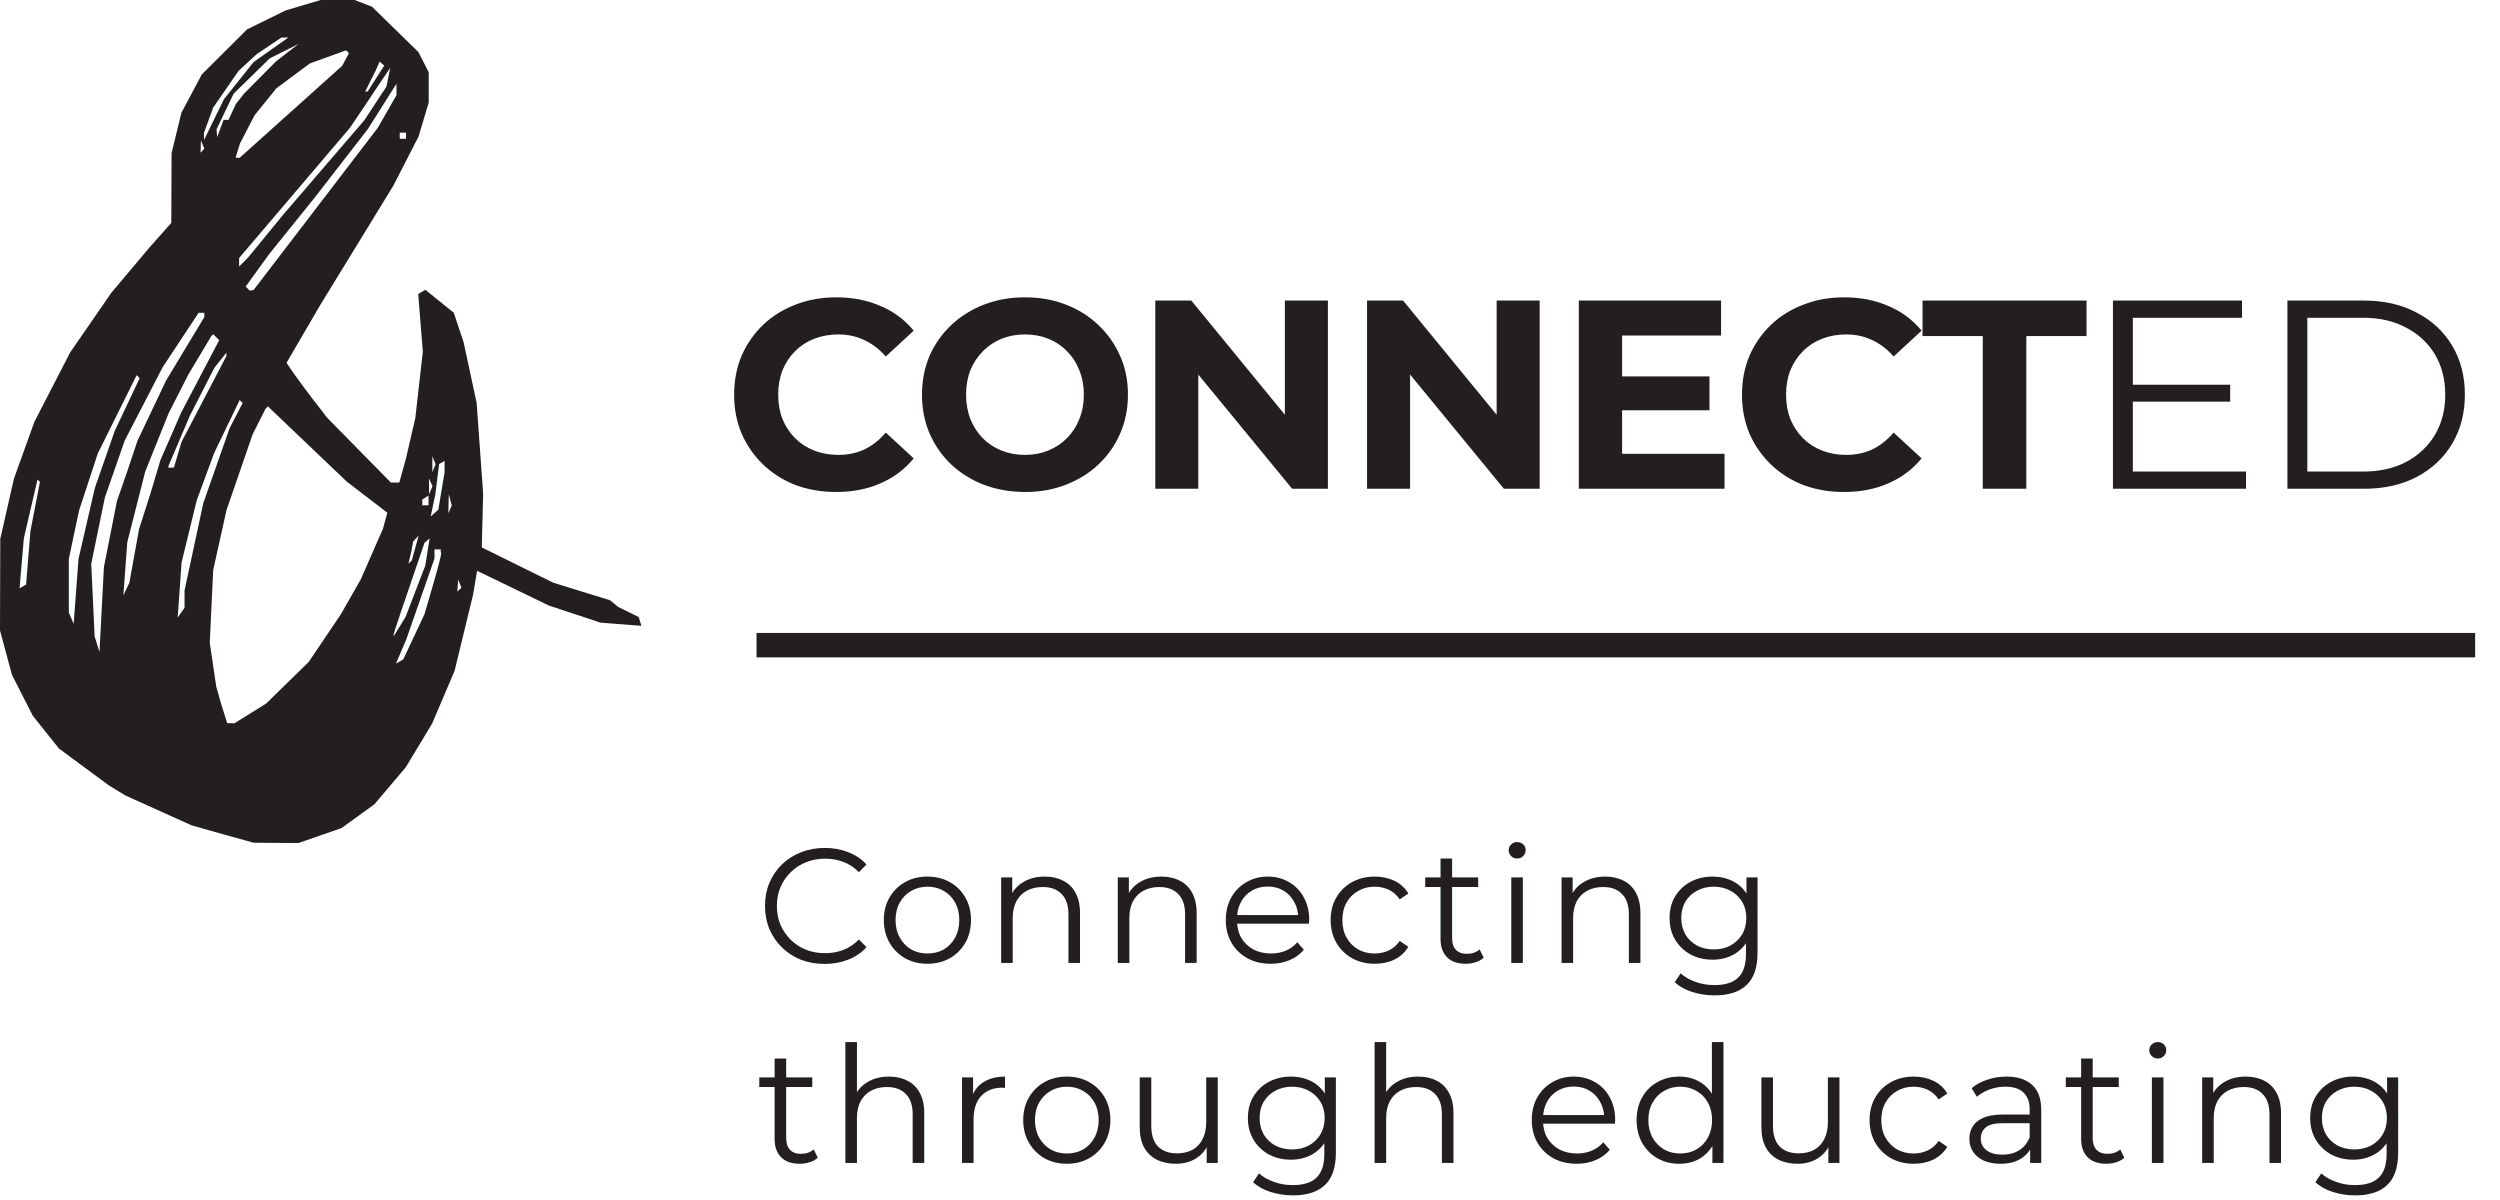 <svg width="250" height="120" viewBox="0 0 250 120" fill="none" xmlns="http://www.w3.org/2000/svg">
<path d="M29.854 84.302L25.371 84.275L22.271 83.418L19.13 82.522L12.554 79.554L10.895 78.546L5.896 74.853L3.288 71.592L1.195 67.479L0 63.047L0.027 53.88L1.393 47.866L3.442 42.174L7.027 35.224L11.124 29.29L14.9 24.801L17.129 22.289L17.157 15.315L18.137 11.286L20.185 7.438L24.702 2.941L28.56 1.044L32.067 0H35.461L37.202 0.672L41.849 5.215L42.873 7.229V10.251L41.849 13.67L39.322 18.589L32.067 30.429L28.652 36.281C29.413 37.419 30.282 38.621 31.261 39.888L32.726 41.785L39.086 48.252H39.93L40.582 45.901L41.531 41.812L42.282 35.177L41.821 29.404L42.528 28.978L45.379 31.275L46.359 34.216L47.663 40.281L48.315 49.37L48.179 54.743L55.325 58.272L61.006 60.025L61.822 60.696L63.871 61.703L64.14 62.583L60.043 62.264L54.881 60.552C50.408 58.396 48.018 57.239 47.711 57.08L47.305 59.484L45.461 67.076L43.208 72.368L40.572 76.733L37.444 80.427L34.156 82.804L29.854 84.302ZM1.956 58.832L2.608 58.46L3.042 53.114L3.995 48.195L3.749 47.956L2.383 53.836L1.956 58.832ZM7.365 62.375L7.853 55.881L9.485 48.796L11.469 43.104L13.968 37.812L13.667 37.52L9.782 45.337L7.907 51.046L6.883 55.884V61.257L7.365 62.375ZM9.946 65.206L10.393 56.694L11.697 50.092C12.403 48.097 13.086 46.094 13.746 44.081L16.6 38.068L20.431 31.708V31.278H19.864L16.276 36.704L12.472 44.055L10.489 49.746L9.123 56.374L9.464 63.644L9.946 65.206ZM12.336 59.541L12.933 58.285L13.913 52.886L15.026 49.41L16.05 45.992L18.116 41.261L21.919 34.018L21.319 33.417L21.1 33.659L18.819 37.48L16.863 41.328L14.524 47.154L12.732 54.205L12.336 59.541ZM17.392 46.754L18.154 44.186L22.637 35.61V35.274L21.442 36.772L18.994 41.556L16.849 46.593V46.781L17.392 46.754ZM17.771 61.747L18.454 60.783V59.047L20.328 50.317L22.964 42.809L24.269 40.294C24.16 40.207 24.06 40.109 23.971 40.002L21.418 45.294L19.676 50.025L18.157 56.25L17.771 61.747ZM20.055 15.271L20.434 14.868L20.093 14.042L20.055 15.271ZM20.397 14.016L22.391 9.926L25.354 6.212L28.83 3.754H28.147L25.675 5.409L23.855 7.088L21.319 10.755L20.393 13.294L20.397 14.016ZM23.442 72.328L26.621 70.35L30.879 66.183L34.088 61.425L36.072 57.949L38.298 52.872L38.731 51.271L34.685 48.168L26.782 40.633L26.539 40.902L25.262 43.44L22.654 51.002L21.319 57.002L20.977 64.272L21.629 68.681L22.148 70.498L22.718 72.314L23.442 72.328ZM21.711 13.72L22.363 11.984H22.852L23.586 10.406L24.402 9.365L27.608 6.131L29.854 4.395L26.973 5.836L23.367 9.365L21.66 12.918L21.711 13.72ZM23.968 15.778L34.211 6.585L34.894 5.329C34.805 5.222 34.706 5.124 34.597 5.037L30.981 6.346L27.638 8.831L25.463 11.517L23.995 14.358L23.558 15.775L23.968 15.778ZM23.913 26.654L24.835 25.721L28.25 21.55L36.444 12.011L38.646 8.653L39.025 6.783C38.209 7.975 37.403 9.18 36.608 10.389L35.003 12.77L23.913 25.802V26.654ZM24.972 29.062L25.354 29.008C29.492 23.593 33.632 18.186 37.772 12.787L39.646 9.526V8.374L36.792 12.894L31.493 19.731L26.928 25.395L24.566 28.656L24.972 29.062ZM36.765 9.15L38.424 6.558L37.963 6.158C37.705 6.787 37.414 7.402 37.093 8.002L36.522 9.15H36.765ZM39.373 63.617L40.544 61.72L42.528 56.562L42.962 53.836L42.446 54.289C40.382 60.311 39.349 63.376 39.349 63.483H39.373V63.617ZM39.592 66.367L40.326 65.941L42.446 61.425L43.289 58.537C43.849 56.596 44.129 55.509 44.129 55.276H44.075V54.941H43.45V55.851L40.626 63.946L39.592 66.367ZM40.599 13.881V13.267H39.974V13.881H40.599ZM40.841 56.374L41.183 56.039L41.866 53.554L41.323 54.142L41.104 55.263L40.841 56.374ZM42.852 50.522V49.558L42.228 49.951V50.539L42.852 50.522ZM42.907 49.424L43.248 48.625L42.907 47.849V49.424ZM43.071 51.643L43.832 50.972L44.457 47.231V46.083L43.914 46.402L43.532 49.447L43.071 51.643ZM43.235 47.208L43.559 46.432L43.235 45.63V47.208ZM44.836 51.324L45.178 50.549L44.877 49.424L44.836 51.324ZM45.734 59.155L46.14 58.779L45.816 57.949L45.734 59.155Z" fill="#231F20"/>
<path d="M83.602 49.199C82.15 49.199 80.797 48.966 79.542 48.5C78.305 48.016 77.23 47.335 76.316 46.457C75.402 45.578 74.685 44.548 74.165 43.365C73.663 42.182 73.412 40.882 73.412 39.466C73.412 38.05 73.663 36.751 74.165 35.568C74.685 34.385 75.402 33.354 76.316 32.476C77.248 31.597 78.332 30.925 79.569 30.459C80.806 29.975 82.159 29.733 83.629 29.733C85.26 29.733 86.73 30.02 88.038 30.594C89.365 31.149 90.476 31.974 91.372 33.067L88.576 35.648C87.931 34.913 87.214 34.367 86.425 34.008C85.636 33.632 84.776 33.444 83.844 33.444C82.966 33.444 82.159 33.587 81.424 33.874C80.689 34.161 80.053 34.573 79.515 35.111C78.977 35.648 78.556 36.285 78.251 37.02C77.965 37.754 77.821 38.57 77.821 39.466C77.821 40.362 77.965 41.178 78.251 41.913C78.556 42.648 78.977 43.284 79.515 43.822C80.053 44.359 80.689 44.772 81.424 45.059C82.159 45.345 82.966 45.489 83.844 45.489C84.776 45.489 85.636 45.309 86.425 44.951C87.214 44.575 87.931 44.01 88.576 43.257L91.372 45.838C90.476 46.932 89.365 47.765 88.038 48.339C86.73 48.912 85.251 49.199 83.602 49.199ZM102.523 49.199C101.035 49.199 99.655 48.957 98.383 48.473C97.128 47.989 96.034 47.308 95.103 46.43C94.188 45.551 93.471 44.521 92.952 43.338C92.45 42.155 92.199 40.864 92.199 39.466C92.199 38.068 92.45 36.778 92.952 35.594C93.471 34.411 94.197 33.381 95.129 32.503C96.061 31.624 97.155 30.943 98.409 30.459C99.664 29.975 101.026 29.733 102.496 29.733C103.984 29.733 105.346 29.975 106.583 30.459C107.838 30.943 108.922 31.624 109.836 32.503C110.768 33.381 111.494 34.411 112.014 35.594C112.534 36.76 112.794 38.05 112.794 39.466C112.794 40.864 112.534 42.164 112.014 43.365C111.494 44.548 110.768 45.578 109.836 46.457C108.922 47.317 107.838 47.989 106.583 48.473C105.346 48.957 103.993 49.199 102.523 49.199ZM102.496 45.489C103.339 45.489 104.109 45.345 104.808 45.059C105.525 44.772 106.153 44.359 106.69 43.822C107.228 43.284 107.64 42.648 107.927 41.913C108.232 41.178 108.384 40.362 108.384 39.466C108.384 38.57 108.232 37.754 107.927 37.02C107.64 36.285 107.228 35.648 106.69 35.111C106.171 34.573 105.552 34.161 104.835 33.874C104.118 33.587 103.339 33.444 102.496 33.444C101.654 33.444 100.874 33.587 100.157 33.874C99.458 34.161 98.84 34.573 98.302 35.111C97.764 35.648 97.343 36.285 97.038 37.02C96.751 37.754 96.608 38.57 96.608 39.466C96.608 40.344 96.751 41.16 97.038 41.913C97.343 42.648 97.755 43.284 98.275 43.822C98.813 44.359 99.44 44.772 100.157 45.059C100.874 45.345 101.654 45.489 102.496 45.489ZM115.529 48.876V30.056H119.132L130.236 43.607H128.488V30.056H132.79V48.876H129.214L118.083 35.326H119.831V48.876H115.529ZM136.705 48.876V30.056H140.308L151.412 43.607H149.665V30.056H153.966V48.876H150.39L139.26 35.326H141.007V48.876H136.705ZM161.888 37.638H170.948V41.026H161.888V37.638ZM162.21 45.381H172.454V48.876H157.881V30.056H172.104V33.551H162.21V45.381ZM184.389 49.199C182.937 49.199 181.583 48.966 180.329 48.5C179.092 48.016 178.017 47.335 177.102 46.457C176.188 45.578 175.471 44.548 174.952 43.365C174.45 42.182 174.199 40.882 174.199 39.466C174.199 38.05 174.45 36.751 174.952 35.568C175.471 34.385 176.188 33.354 177.102 32.476C178.034 31.597 179.119 30.925 180.356 30.459C181.592 29.975 182.946 29.733 184.415 29.733C186.047 29.733 187.516 30.02 188.825 30.594C190.151 31.149 191.263 31.974 192.159 33.067L189.363 35.648C188.717 34.913 188 34.367 187.212 34.008C186.423 33.632 185.563 33.444 184.631 33.444C183.752 33.444 182.946 33.587 182.211 33.874C181.476 34.161 180.84 34.573 180.302 35.111C179.764 35.648 179.343 36.285 179.038 37.02C178.751 37.754 178.608 38.57 178.608 39.466C178.608 40.362 178.751 41.178 179.038 41.913C179.343 42.648 179.764 43.284 180.302 43.822C180.84 44.359 181.476 44.772 182.211 45.059C182.946 45.345 183.752 45.489 184.631 45.489C185.563 45.489 186.423 45.309 187.212 44.951C188 44.575 188.717 44.01 189.363 43.257L192.159 45.838C191.263 46.932 190.151 47.765 188.825 48.339C187.516 48.912 186.038 49.199 184.389 49.199ZM198.277 48.876V33.605H192.255V30.056H208.655V33.605H202.633V48.876H198.277ZM213.069 38.471H223.017V40.165H213.069V38.471ZM213.284 47.156H224.603V48.876H211.294V30.056H224.2V31.777H213.284V47.156ZM228.742 48.876V30.056H236.405C238.412 30.056 240.169 30.459 241.674 31.266C243.198 32.054 244.381 33.157 245.223 34.573C246.066 35.989 246.487 37.62 246.487 39.466C246.487 41.312 246.066 42.943 245.223 44.359C244.381 45.776 243.198 46.887 241.674 47.693C240.169 48.482 238.412 48.876 236.405 48.876H228.742ZM230.732 47.156H236.297C237.964 47.156 239.407 46.833 240.626 46.188C241.863 45.525 242.822 44.619 243.503 43.472C244.184 42.307 244.524 40.972 244.524 39.466C244.524 37.943 244.184 36.607 243.503 35.46C242.822 34.313 241.863 33.417 240.626 32.772C239.407 32.108 237.964 31.777 236.297 31.777H230.732V47.156Z" fill="#231F20"/>
<path d="M82.464 96.393C81.606 96.393 80.813 96.252 80.085 95.969C79.357 95.676 78.727 95.269 78.195 94.747C77.662 94.226 77.244 93.612 76.94 92.906C76.647 92.2 76.5 91.429 76.5 90.592C76.5 89.756 76.647 88.984 76.94 88.278C77.244 87.572 77.662 86.959 78.195 86.437C78.738 85.916 79.373 85.514 80.101 85.231C80.829 84.938 81.622 84.791 82.48 84.791C83.306 84.791 84.082 84.933 84.81 85.215C85.538 85.487 86.152 85.899 86.652 86.453L85.886 87.219C85.419 86.741 84.903 86.399 84.338 86.193C83.773 85.975 83.165 85.867 82.513 85.867C81.828 85.867 81.193 85.986 80.606 86.225C80.02 86.453 79.509 86.785 79.075 87.219C78.64 87.643 78.298 88.143 78.048 88.718C77.809 89.283 77.689 89.908 77.689 90.592C77.689 91.277 77.809 91.907 78.048 92.482C78.298 93.047 78.64 93.547 79.075 93.981C79.509 94.405 80.02 94.737 80.606 94.975C81.193 95.204 81.828 95.318 82.513 95.318C83.165 95.318 83.773 95.209 84.338 94.992C84.903 94.775 85.419 94.427 85.886 93.949L86.652 94.715C86.152 95.269 85.538 95.687 84.81 95.969C84.082 96.252 83.3 96.393 82.464 96.393ZM92.735 96.377C91.909 96.377 91.165 96.192 90.502 95.823C89.85 95.443 89.334 94.927 88.954 94.275C88.574 93.612 88.384 92.857 88.384 92.01C88.384 91.152 88.574 90.397 88.954 89.745C89.334 89.093 89.85 88.583 90.502 88.213C91.154 87.844 91.898 87.659 92.735 87.659C93.582 87.659 94.332 87.844 94.983 88.213C95.646 88.583 96.162 89.093 96.531 89.745C96.912 90.397 97.102 91.152 97.102 92.01C97.102 92.857 96.912 93.612 96.531 94.275C96.162 94.927 95.646 95.443 94.983 95.823C94.321 96.192 93.571 96.377 92.735 96.377ZM92.735 95.35C93.354 95.35 93.902 95.215 94.38 94.943C94.858 94.66 95.233 94.269 95.505 93.77C95.787 93.259 95.928 92.672 95.928 92.01C95.928 91.336 95.787 90.75 95.505 90.25C95.233 89.75 94.858 89.365 94.38 89.093C93.902 88.811 93.359 88.669 92.751 88.669C92.142 88.669 91.599 88.811 91.121 89.093C90.643 89.365 90.263 89.75 89.981 90.25C89.698 90.75 89.557 91.336 89.557 92.01C89.557 92.672 89.698 93.259 89.981 93.77C90.263 94.269 90.643 94.66 91.121 94.943C91.599 95.215 92.137 95.35 92.735 95.35ZM104.482 87.659C105.178 87.659 105.786 87.795 106.307 88.067C106.84 88.327 107.252 88.729 107.546 89.272C107.85 89.816 108.002 90.5 108.002 91.326V96.295H106.845V91.44C106.845 90.538 106.617 89.859 106.161 89.403C105.715 88.936 105.085 88.702 104.27 88.702C103.662 88.702 103.13 88.827 102.674 89.077C102.228 89.316 101.881 89.669 101.631 90.136C101.392 90.592 101.272 91.146 101.272 91.798V96.295H100.115V87.741H101.223V90.087L101.044 89.647C101.316 89.028 101.75 88.544 102.348 88.197C102.945 87.838 103.657 87.659 104.482 87.659ZM116.146 87.659C116.841 87.659 117.449 87.795 117.971 88.067C118.503 88.327 118.916 88.729 119.209 89.272C119.513 89.816 119.665 90.5 119.665 91.326V96.295H118.508V91.44C118.508 90.538 118.28 89.859 117.824 89.403C117.379 88.936 116.749 88.702 115.934 88.702C115.326 88.702 114.793 88.827 114.337 89.077C113.892 89.316 113.544 89.669 113.294 90.136C113.055 90.592 112.936 91.146 112.936 91.798V96.295H111.779V87.741H112.887V90.087L112.708 89.647C112.979 89.028 113.414 88.544 114.011 88.197C114.609 87.838 115.32 87.659 116.146 87.659ZM127.076 96.377C126.185 96.377 125.403 96.192 124.729 95.823C124.056 95.443 123.529 94.927 123.149 94.275C122.769 93.612 122.579 92.857 122.579 92.01C122.579 91.162 122.758 90.413 123.116 89.761C123.486 89.109 123.985 88.599 124.615 88.23C125.256 87.849 125.973 87.659 126.766 87.659C127.57 87.659 128.282 87.844 128.901 88.213C129.531 88.572 130.025 89.082 130.384 89.745C130.742 90.397 130.921 91.152 130.921 92.01C130.921 92.064 130.916 92.124 130.905 92.189C130.905 92.243 130.905 92.303 130.905 92.368H123.459V91.505H130.286L129.83 91.847C129.83 91.228 129.694 90.679 129.422 90.201C129.162 89.712 128.803 89.332 128.347 89.061C127.891 88.789 127.364 88.653 126.766 88.653C126.18 88.653 125.653 88.789 125.186 89.061C124.719 89.332 124.355 89.712 124.094 90.201C123.833 90.69 123.703 91.249 123.703 91.879V92.059C123.703 92.71 123.844 93.286 124.127 93.786C124.42 94.275 124.822 94.66 125.332 94.943C125.854 95.215 126.446 95.35 127.109 95.35C127.63 95.35 128.113 95.258 128.559 95.073C129.015 94.889 129.406 94.606 129.732 94.226L130.384 94.975C130.004 95.432 129.526 95.779 128.95 96.018C128.385 96.257 127.76 96.377 127.076 96.377ZM137.48 96.377C136.633 96.377 135.873 96.192 135.199 95.823C134.536 95.443 134.015 94.927 133.635 94.275C133.255 93.612 133.064 92.857 133.064 92.01C133.064 91.152 133.255 90.397 133.635 89.745C134.015 89.093 134.536 88.583 135.199 88.213C135.873 87.844 136.633 87.659 137.48 87.659C138.208 87.659 138.865 87.8 139.452 88.083C140.039 88.365 140.5 88.789 140.837 89.354L139.973 89.94C139.68 89.506 139.316 89.186 138.882 88.979C138.447 88.773 137.975 88.669 137.464 88.669C136.856 88.669 136.307 88.811 135.818 89.093C135.329 89.365 134.944 89.75 134.661 90.25C134.379 90.75 134.238 91.336 134.238 92.01C134.238 92.683 134.379 93.27 134.661 93.77C134.944 94.269 135.329 94.66 135.818 94.943C136.307 95.215 136.856 95.35 137.464 95.35C137.975 95.35 138.447 95.247 138.882 95.041C139.316 94.834 139.68 94.519 139.973 94.096L140.837 94.682C140.5 95.236 140.039 95.66 139.452 95.953C138.865 96.236 138.208 96.377 137.48 96.377ZM146.562 96.377C145.758 96.377 145.139 96.16 144.704 95.725C144.27 95.29 144.053 94.677 144.053 93.884V85.85H145.21V93.819C145.21 94.318 145.334 94.704 145.584 94.975C145.845 95.247 146.214 95.383 146.692 95.383C147.203 95.383 147.627 95.236 147.963 94.943L148.371 95.774C148.143 95.98 147.866 96.132 147.54 96.23C147.225 96.328 146.899 96.377 146.562 96.377ZM142.521 88.702V87.741H147.817V88.702H142.521ZM151.129 96.295V87.741H152.285V96.295H151.129ZM151.715 85.85C151.476 85.85 151.275 85.769 151.112 85.606C150.949 85.443 150.868 85.248 150.868 85.019C150.868 84.791 150.949 84.601 151.112 84.449C151.275 84.286 151.476 84.205 151.715 84.205C151.954 84.205 152.155 84.281 152.318 84.433C152.481 84.585 152.563 84.775 152.563 85.003C152.563 85.242 152.481 85.443 152.318 85.606C152.166 85.769 151.965 85.85 151.715 85.85ZM160.523 87.659C161.219 87.659 161.827 87.795 162.348 88.067C162.881 88.327 163.293 88.729 163.587 89.272C163.891 89.816 164.043 90.5 164.043 91.326V96.295H162.886V91.44C162.886 90.538 162.658 89.859 162.202 89.403C161.756 88.936 161.126 88.702 160.312 88.702C159.703 88.702 159.171 88.827 158.715 89.077C158.269 89.316 157.922 89.669 157.672 90.136C157.433 90.592 157.313 91.146 157.313 91.798V96.295H156.156V87.741H157.264V90.087L157.085 89.647C157.357 89.028 157.791 88.544 158.389 88.197C158.986 87.838 159.698 87.659 160.523 87.659ZM171.47 99.538C170.688 99.538 169.938 99.424 169.221 99.196C168.504 98.968 167.923 98.642 167.478 98.218L168.064 97.338C168.466 97.697 168.96 97.979 169.547 98.186C170.145 98.403 170.775 98.511 171.437 98.511C172.524 98.511 173.322 98.256 173.833 97.746C174.343 97.246 174.598 96.464 174.598 95.399V93.265L174.761 91.798L174.647 90.332V87.741H175.755V95.252C175.755 96.73 175.391 97.811 174.664 98.495C173.947 99.19 172.882 99.538 171.47 99.538ZM171.258 95.969C170.443 95.969 169.71 95.796 169.058 95.448C168.406 95.09 167.89 94.595 167.51 93.965C167.141 93.335 166.956 92.613 166.956 91.798C166.956 90.983 167.141 90.266 167.51 89.647C167.89 89.017 168.406 88.528 169.058 88.181C169.71 87.833 170.443 87.659 171.258 87.659C172.018 87.659 172.703 87.817 173.311 88.132C173.919 88.447 174.403 88.914 174.761 89.533C175.12 90.152 175.299 90.907 175.299 91.798C175.299 92.689 175.12 93.444 174.761 94.063C174.403 94.682 173.919 95.155 173.311 95.481C172.703 95.806 172.018 95.969 171.258 95.969ZM171.372 94.943C172.002 94.943 172.562 94.813 173.05 94.552C173.539 94.28 173.925 93.911 174.207 93.444C174.49 92.966 174.631 92.417 174.631 91.798C174.631 91.179 174.49 90.636 174.207 90.169C173.925 89.701 173.539 89.338 173.05 89.077C172.562 88.805 172.002 88.669 171.372 88.669C170.753 88.669 170.193 88.805 169.694 89.077C169.205 89.338 168.819 89.701 168.537 90.169C168.265 90.636 168.129 91.179 168.129 91.798C168.129 92.417 168.265 92.966 168.537 93.444C168.819 93.911 169.205 94.28 169.694 94.552C170.193 94.813 170.753 94.943 171.372 94.943ZM79.971 116.377C79.167 116.377 78.548 116.16 78.113 115.725C77.679 115.291 77.461 114.677 77.461 113.884V105.85H78.618V113.819C78.618 114.318 78.743 114.704 78.993 114.976C79.254 115.247 79.623 115.383 80.101 115.383C80.612 115.383 81.035 115.236 81.372 114.943L81.779 115.774C81.551 115.98 81.274 116.132 80.948 116.23C80.633 116.328 80.308 116.377 79.971 116.377ZM75.93 108.702V107.741H81.225V108.702H75.93ZM88.904 107.659C89.6 107.659 90.208 107.795 90.729 108.067C91.262 108.327 91.674 108.729 91.968 109.272C92.272 109.816 92.424 110.5 92.424 111.325V116.295H91.267V111.44C91.267 110.538 91.039 109.859 90.583 109.403C90.137 108.936 89.507 108.702 88.692 108.702C88.084 108.702 87.552 108.827 87.096 109.077C86.65 109.316 86.303 109.669 86.053 110.136C85.814 110.592 85.694 111.146 85.694 111.798V116.295H84.537V104.205H85.694V110.087L85.466 109.647C85.738 109.028 86.172 108.545 86.77 108.197C87.367 107.838 88.079 107.659 88.904 107.659ZM96.201 116.295V107.741H97.309V110.071L97.195 109.663C97.434 109.012 97.836 108.517 98.401 108.181C98.965 107.833 99.666 107.659 100.503 107.659V108.784C100.459 108.784 100.416 108.784 100.372 108.784C100.329 108.773 100.285 108.767 100.242 108.767C99.34 108.767 98.634 109.044 98.124 109.598C97.613 110.141 97.358 110.918 97.358 111.928V116.295H96.201ZM106.673 116.377C105.847 116.377 105.103 116.192 104.441 115.823C103.789 115.443 103.273 114.927 102.893 114.275C102.512 113.612 102.322 112.857 102.322 112.01C102.322 111.152 102.512 110.397 102.893 109.745C103.273 109.093 103.789 108.583 104.441 108.213C105.092 107.844 105.836 107.659 106.673 107.659C107.52 107.659 108.27 107.844 108.922 108.213C109.584 108.583 110.1 109.093 110.47 109.745C110.85 110.397 111.04 111.152 111.04 112.01C111.04 112.857 110.85 113.612 110.47 114.275C110.1 114.927 109.584 115.443 108.922 115.823C108.259 116.192 107.509 116.377 106.673 116.377ZM106.673 115.35C107.292 115.35 107.841 115.214 108.319 114.943C108.797 114.66 109.171 114.269 109.443 113.77C109.725 113.259 109.867 112.673 109.867 112.01C109.867 111.336 109.725 110.75 109.443 110.25C109.171 109.75 108.797 109.365 108.319 109.093C107.841 108.811 107.298 108.669 106.689 108.669C106.081 108.669 105.538 108.811 105.06 109.093C104.582 109.365 104.202 109.75 103.919 110.25C103.637 110.75 103.495 111.336 103.495 112.01C103.495 112.673 103.637 113.259 103.919 113.77C104.202 114.269 104.582 114.66 105.06 114.943C105.538 115.214 106.075 115.35 106.673 115.35ZM117.59 116.377C116.862 116.377 116.226 116.241 115.683 115.969C115.14 115.698 114.716 115.291 114.412 114.747C114.119 114.204 113.972 113.525 113.972 112.711V107.741H115.129V112.58C115.129 113.493 115.352 114.182 115.797 114.65C116.253 115.106 116.889 115.334 117.704 115.334C118.301 115.334 118.817 115.214 119.252 114.976C119.697 114.726 120.034 114.367 120.262 113.9C120.501 113.433 120.62 112.873 120.62 112.222V107.741H121.777V116.295H120.669V113.949L120.849 114.373C120.577 115.003 120.153 115.497 119.578 115.855C119.013 116.203 118.35 116.377 117.59 116.377ZM129.303 119.538C128.521 119.538 127.772 119.424 127.055 119.196C126.338 118.968 125.757 118.642 125.311 118.218L125.898 117.338C126.3 117.697 126.794 117.979 127.381 118.186C127.978 118.403 128.608 118.511 129.271 118.511C130.357 118.511 131.156 118.256 131.666 117.746C132.177 117.246 132.432 116.464 132.432 115.399V113.265L132.595 111.798L132.481 110.332V107.741H133.589V115.253C133.589 116.73 133.225 117.811 132.497 118.495C131.78 119.19 130.716 119.538 129.303 119.538ZM129.092 115.969C128.277 115.969 127.544 115.796 126.892 115.448C126.24 115.09 125.724 114.595 125.344 113.965C124.975 113.335 124.79 112.613 124.79 111.798C124.79 110.983 124.975 110.266 125.344 109.647C125.724 109.017 126.24 108.528 126.892 108.181C127.544 107.833 128.277 107.659 129.092 107.659C129.852 107.659 130.536 107.817 131.145 108.132C131.753 108.447 132.237 108.914 132.595 109.533C132.953 110.152 133.133 110.907 133.133 111.798C133.133 112.689 132.953 113.444 132.595 114.063C132.237 114.682 131.753 115.155 131.145 115.481C130.536 115.807 129.852 115.969 129.092 115.969ZM129.206 114.943C129.836 114.943 130.395 114.813 130.884 114.552C131.373 114.28 131.759 113.911 132.041 113.444C132.323 112.966 132.465 112.417 132.465 111.798C132.465 111.179 132.323 110.636 132.041 110.169C131.759 109.701 131.373 109.338 130.884 109.077C130.395 108.805 129.836 108.669 129.206 108.669C128.587 108.669 128.027 108.805 127.527 109.077C127.039 109.338 126.653 109.701 126.37 110.169C126.099 110.636 125.963 111.179 125.963 111.798C125.963 112.417 126.099 112.966 126.37 113.444C126.653 113.911 127.039 114.28 127.527 114.552C128.027 114.813 128.587 114.943 129.206 114.943ZM141.827 107.659C142.522 107.659 143.131 107.795 143.652 108.067C144.184 108.327 144.597 108.729 144.891 109.272C145.195 109.816 145.347 110.5 145.347 111.325V116.295H144.19V111.44C144.19 110.538 143.962 109.859 143.505 109.403C143.06 108.936 142.43 108.702 141.615 108.702C141.007 108.702 140.475 108.827 140.018 109.077C139.573 109.316 139.225 109.669 138.976 110.136C138.737 110.592 138.617 111.146 138.617 111.798V116.295H137.46V104.205H138.617V110.087L138.389 109.647C138.66 109.028 139.095 108.545 139.692 108.197C140.29 107.838 141.002 107.659 141.827 107.659ZM157.674 116.377C156.783 116.377 156.001 116.192 155.327 115.823C154.654 115.443 154.127 114.927 153.747 114.275C153.366 113.612 153.176 112.857 153.176 112.01C153.176 111.163 153.356 110.413 153.714 109.761C154.083 109.109 154.583 108.599 155.213 108.23C155.854 107.849 156.571 107.659 157.364 107.659C158.168 107.659 158.88 107.844 159.499 108.213C160.129 108.572 160.623 109.082 160.982 109.745C161.34 110.397 161.519 111.152 161.519 112.01C161.519 112.064 161.514 112.124 161.503 112.189C161.503 112.243 161.503 112.303 161.503 112.368H154.056V111.505H160.884L160.428 111.847C160.428 111.228 160.292 110.679 160.02 110.201C159.759 109.712 159.401 109.332 158.945 109.061C158.488 108.789 157.962 108.653 157.364 108.653C156.777 108.653 156.251 108.789 155.784 109.061C155.316 109.332 154.952 109.712 154.692 110.201C154.431 110.69 154.301 111.249 154.301 111.88V112.059C154.301 112.711 154.442 113.286 154.724 113.786C155.018 114.275 155.42 114.66 155.93 114.943C156.452 115.214 157.044 115.35 157.706 115.35C158.228 115.35 158.711 115.258 159.157 115.073C159.613 114.889 160.004 114.606 160.33 114.226L160.982 114.976C160.601 115.432 160.123 115.779 159.548 116.018C158.983 116.257 158.358 116.377 157.674 116.377ZM167.931 116.377C167.117 116.377 166.383 116.192 165.732 115.823C165.091 115.453 164.586 114.943 164.216 114.291C163.847 113.628 163.662 112.868 163.662 112.01C163.662 111.141 163.847 110.38 164.216 109.729C164.586 109.077 165.091 108.572 165.732 108.213C166.383 107.844 167.117 107.659 167.931 107.659C168.681 107.659 169.349 107.828 169.936 108.164C170.533 108.501 171.006 108.995 171.353 109.647C171.712 110.288 171.891 111.076 171.891 112.01C171.891 112.933 171.717 113.721 171.37 114.373C171.022 115.024 170.549 115.524 169.952 115.872C169.365 116.208 168.692 116.377 167.931 116.377ZM168.013 115.35C168.621 115.35 169.164 115.214 169.642 114.943C170.131 114.66 170.511 114.269 170.783 113.77C171.065 113.259 171.207 112.673 171.207 112.01C171.207 111.336 171.065 110.75 170.783 110.25C170.511 109.75 170.131 109.365 169.642 109.093C169.164 108.811 168.621 108.669 168.013 108.669C167.415 108.669 166.878 108.811 166.4 109.093C165.922 109.365 165.542 109.75 165.259 110.25C164.977 110.75 164.835 111.336 164.835 112.01C164.835 112.673 164.977 113.259 165.259 113.77C165.542 114.269 165.922 114.66 166.4 114.943C166.878 115.214 167.415 115.35 168.013 115.35ZM171.239 116.295V113.721L171.353 111.994L171.19 110.266V104.205H172.347V116.295H171.239ZM179.757 116.377C179.029 116.377 178.394 116.241 177.851 115.969C177.307 115.698 176.884 115.291 176.58 114.747C176.286 114.204 176.14 113.525 176.14 112.711V107.741H177.297V112.58C177.297 113.493 177.519 114.182 177.965 114.65C178.421 115.106 179.056 115.334 179.871 115.334C180.469 115.334 180.985 115.214 181.419 114.976C181.865 114.726 182.201 114.367 182.429 113.9C182.668 113.433 182.788 112.873 182.788 112.222V107.741H183.945V116.295H182.837V113.949L183.016 114.373C182.744 115.003 182.321 115.497 181.745 115.855C181.18 116.203 180.518 116.377 179.757 116.377ZM191.373 116.377C190.526 116.377 189.765 116.192 189.092 115.823C188.429 115.443 187.908 114.927 187.528 114.275C187.147 113.612 186.957 112.857 186.957 112.01C186.957 111.152 187.147 110.397 187.528 109.745C187.908 109.093 188.429 108.583 189.092 108.213C189.765 107.844 190.526 107.659 191.373 107.659C192.101 107.659 192.758 107.8 193.345 108.083C193.931 108.365 194.393 108.789 194.73 109.354L193.866 109.94C193.573 109.506 193.209 109.185 192.775 108.979C192.34 108.773 191.867 108.669 191.357 108.669C190.749 108.669 190.2 108.811 189.711 109.093C189.222 109.365 188.837 109.75 188.554 110.25C188.272 110.75 188.131 111.336 188.131 112.01C188.131 112.683 188.272 113.27 188.554 113.77C188.837 114.269 189.222 114.66 189.711 114.943C190.2 115.214 190.749 115.35 191.357 115.35C191.867 115.35 192.34 115.247 192.775 115.041C193.209 114.834 193.573 114.519 193.866 114.096L194.73 114.682C194.393 115.236 193.931 115.66 193.345 115.953C192.758 116.236 192.101 116.377 191.373 116.377ZM203.015 116.295V114.405L202.966 114.096V110.934C202.966 110.207 202.76 109.647 202.347 109.256C201.945 108.865 201.342 108.669 200.539 108.669C199.985 108.669 199.458 108.762 198.958 108.946C198.458 109.131 198.035 109.376 197.687 109.68L197.166 108.816C197.6 108.447 198.122 108.164 198.73 107.969C199.338 107.762 199.979 107.659 200.653 107.659C201.761 107.659 202.613 107.936 203.211 108.49C203.819 109.033 204.123 109.864 204.123 110.983V116.295H203.015ZM200.066 116.377C199.425 116.377 198.866 116.274 198.388 116.067C197.921 115.85 197.562 115.557 197.312 115.187C197.062 114.807 196.937 114.373 196.937 113.884C196.937 113.438 197.041 113.036 197.247 112.678C197.464 112.309 197.812 112.015 198.29 111.798C198.779 111.57 199.431 111.456 200.245 111.456H203.195V112.319H200.278C199.452 112.319 198.877 112.466 198.551 112.759C198.236 113.053 198.078 113.417 198.078 113.851C198.078 114.34 198.268 114.731 198.648 115.024C199.029 115.318 199.561 115.464 200.245 115.464C200.897 115.464 201.457 115.318 201.924 115.024C202.402 114.72 202.749 114.286 202.966 113.721L203.227 114.519C203.01 115.084 202.63 115.535 202.087 115.872C201.554 116.208 200.881 116.377 200.066 116.377ZM210.622 116.377C209.819 116.377 209.199 116.16 208.765 115.725C208.33 115.291 208.113 114.677 208.113 113.884V105.85H209.27V113.819C209.27 114.318 209.395 114.704 209.645 114.976C209.905 115.247 210.275 115.383 210.753 115.383C211.263 115.383 211.687 115.236 212.024 114.943L212.431 115.774C212.203 115.98 211.926 116.132 211.6 116.23C211.285 116.328 210.959 116.377 210.622 116.377ZM206.581 108.702V107.741H211.877V108.702H206.581ZM215.189 116.295V107.741H216.346V116.295H215.189ZM215.776 105.85C215.537 105.85 215.336 105.769 215.173 105.606C215.01 105.443 214.928 105.248 214.928 105.019C214.928 104.791 215.01 104.601 215.173 104.449C215.336 104.286 215.537 104.205 215.776 104.205C216.015 104.205 216.216 104.281 216.379 104.433C216.542 104.585 216.623 104.775 216.623 105.003C216.623 105.242 216.542 105.443 216.379 105.606C216.226 105.769 216.026 105.85 215.776 105.85ZM224.584 107.659C225.279 107.659 225.887 107.795 226.409 108.067C226.941 108.327 227.354 108.729 227.647 109.272C227.951 109.816 228.103 110.5 228.103 111.325V116.295H226.947V111.44C226.947 110.538 226.718 109.859 226.262 109.403C225.817 108.936 225.187 108.702 224.372 108.702C223.764 108.702 223.231 108.827 222.775 109.077C222.33 109.316 221.982 109.669 221.732 110.136C221.493 110.592 221.374 111.146 221.374 111.798V116.295H220.217V107.741H221.325V110.087L221.146 109.647C221.417 109.028 221.852 108.545 222.449 108.197C223.047 107.838 223.758 107.659 224.584 107.659ZM235.53 119.538C234.748 119.538 233.999 119.424 233.282 119.196C232.565 118.968 231.983 118.642 231.538 118.218L232.125 117.338C232.527 117.697 233.021 117.979 233.608 118.186C234.205 118.403 234.835 118.511 235.498 118.511C236.584 118.511 237.382 118.256 237.893 117.746C238.404 117.246 238.659 116.464 238.659 115.399V113.265L238.822 111.798L238.708 110.332V107.741H239.816V115.253C239.816 116.73 239.452 117.811 238.724 118.495C238.007 119.19 236.943 119.538 235.53 119.538ZM235.318 115.969C234.504 115.969 233.77 115.796 233.119 115.448C232.467 115.09 231.951 114.595 231.571 113.965C231.201 113.335 231.017 112.613 231.017 111.798C231.017 110.983 231.201 110.266 231.571 109.647C231.951 109.017 232.467 108.528 233.119 108.181C233.77 107.833 234.504 107.659 235.318 107.659C236.079 107.659 236.763 107.817 237.372 108.132C237.98 108.447 238.463 108.914 238.822 109.533C239.18 110.152 239.36 110.907 239.36 111.798C239.36 112.689 239.18 113.444 238.822 114.063C238.463 114.682 237.98 115.155 237.372 115.481C236.763 115.807 236.079 115.969 235.318 115.969ZM235.433 114.943C236.063 114.943 236.622 114.813 237.111 114.552C237.6 114.28 237.985 113.911 238.268 113.444C238.55 112.966 238.691 112.417 238.691 111.798C238.691 111.179 238.55 110.636 238.268 110.169C237.985 109.701 237.6 109.338 237.111 109.077C236.622 108.805 236.063 108.669 235.433 108.669C234.813 108.669 234.254 108.805 233.754 109.077C233.265 109.338 232.88 109.701 232.597 110.169C232.326 110.636 232.19 111.179 232.19 111.798C232.19 112.417 232.326 112.966 232.597 113.444C232.88 113.911 233.265 114.28 233.754 114.552C234.254 114.813 234.813 114.943 235.433 114.943Z" fill="#231F20"/>
<line x1="75.653" y1="64.516" x2="247.516" y2="64.516" stroke="#231F20" stroke-width="2.444"/>
</svg>
